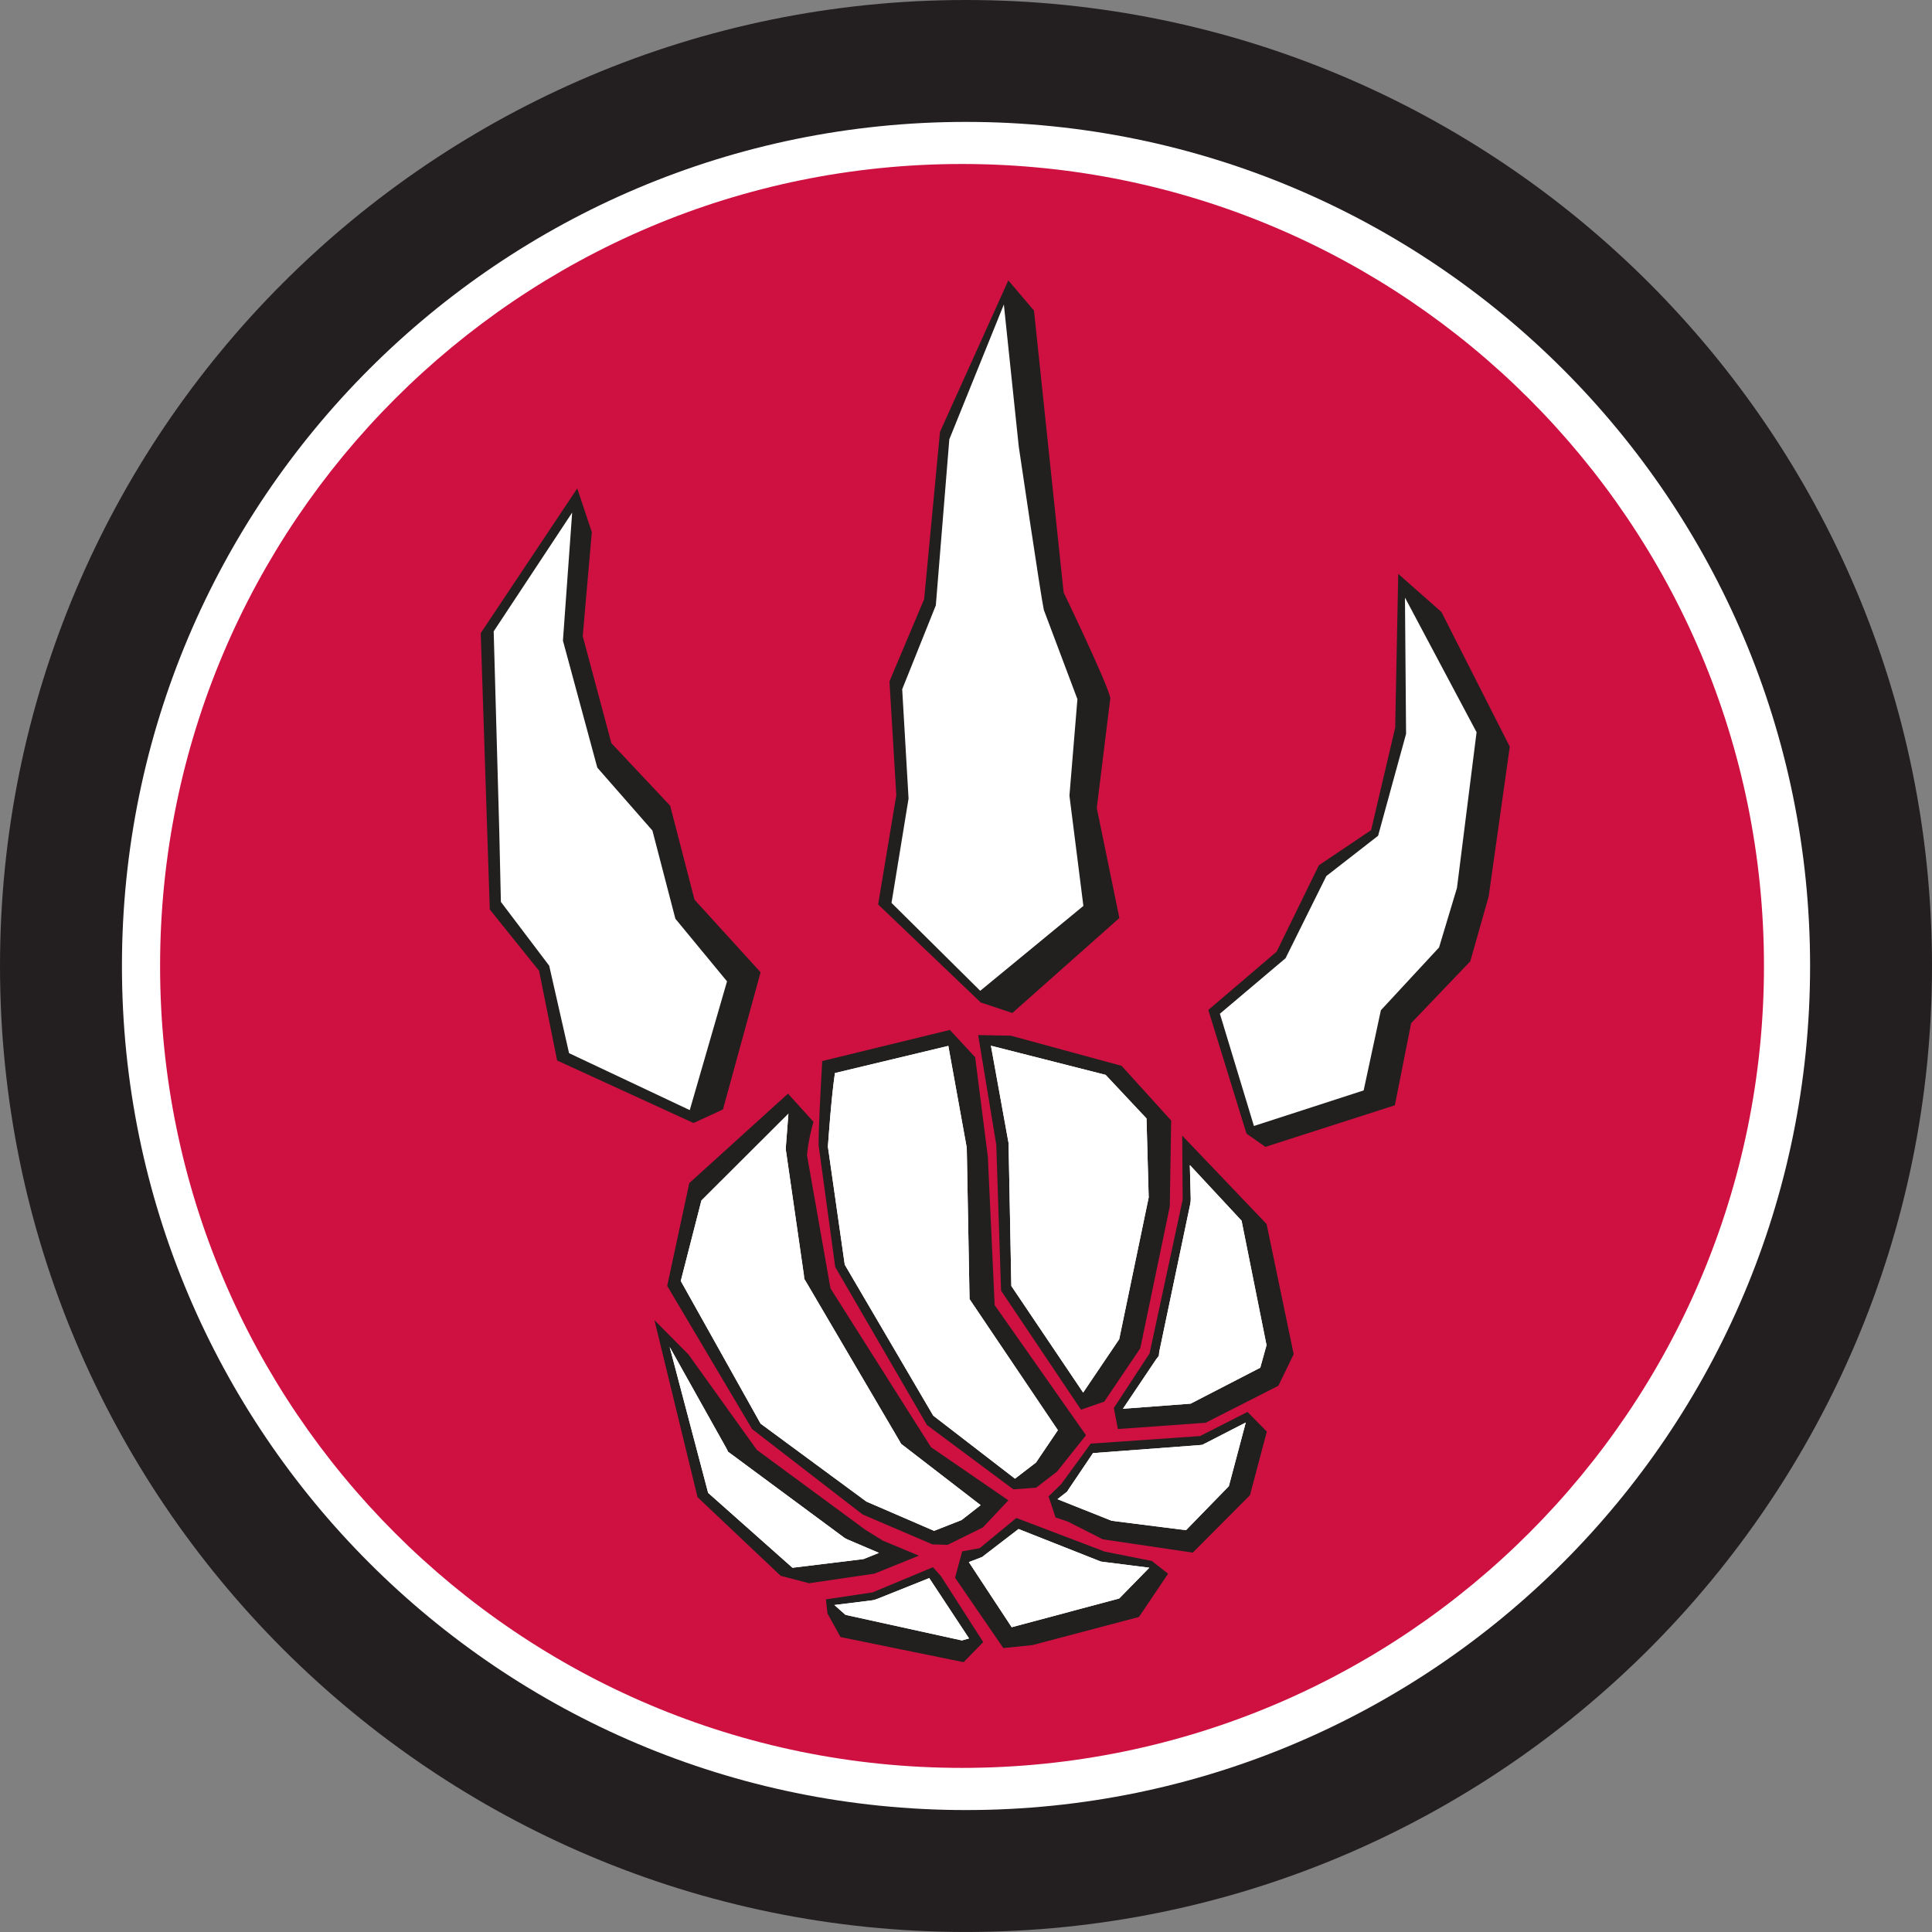 <?xml version="1.0" encoding="utf-8"?>
<!-- Generator: Adobe Illustrator 17.0.0, SVG Export Plug-In . SVG Version: 6.00 Build 0)  -->
<!DOCTYPE svg PUBLIC "-//W3C//DTD SVG 1.1//EN" "http://www.w3.org/Graphics/SVG/1.1/DTD/svg11.dtd">
<svg version="1.1" id="Layer_1" xmlns="http://www.w3.org/2000/svg" xmlns:xlink="http://www.w3.org/1999/xlink" x="0px" y="0px"
	 width="200px" height="200px" viewBox="0 0 200 200" enable-background="new 0 0 200 200" xml:space="preserve">
<rect x="0" y="0" width="200" height="200" fill="#808080" stroke="none"/>
<g>
	<path fill="#231F20" d="M0,100C0,44.77,44.777,0,100.002,0C155.223,0,200,44.77,200,100c0,55.224-44.777,99.997-99.998,99.997
		C44.777,199.997,0,155.224,0,100"/>
	<path fill="#FFFFFF" d="M12.623,100c0-48.253,39.124-87.381,87.375-87.381c48.258,0,87.382,39.128,87.382,87.381
		c0,48.25-39.124,87.377-87.382,87.377C51.747,187.377,12.623,148.25,12.623,100"/>
	<path fill="#CE1141" d="M16.572,100c0-45.859,37.172-83.024,83.012-83.024c45.857,0,83.022,37.165,83.022,83.024
		c0,45.84-37.165,83.012-83.022,83.012C53.744,183.012,16.572,145.84,16.572,100"/>
	<polygon fill="#221F1F" points="95.123,161.042 91.38,159.482 89.585,158.365 78.349,150.093 71.278,140.225 67.747,136.66 
		72.208,154.985 80.816,163.13 83.758,163.896 90.522,162.904 	"/>
	<polygon fill="#221F1F" points="103.135,118.52 103.63,133.605 111.904,145.932 114.315,145.094 118.044,139.568 121.097,124.891 
		121.237,115.997 116.11,110.337 104.644,107.214 101.26,107.153 	"/>
	<path fill="#221F1F" d="M89.295,156.776l7.232,3.098l1.568,0.049l3.653-1.805l2.638-2.805l-8.016-5.507l-10.4-16.438l-2.429-13.778
		c0.007-0.108,0.119-1.552,0.669-3.462l-2.638-2.915l-10.218,9.262l-2.286,10.642l8.786,14.817L89.295,156.776"/>
	<path fill="#221F1F" d="M86.462,131.16l9.493,16.356l8.946,6.66l2.356-0.169l2.171-1.669l2.994-3.766l-9.455-13.468l-0.704-15.348
		l-1.314-10.311l-2.621-2.827l-13.212,3.222c-0.202,3.551-0.397,7.299-0.369,8.754L86.462,131.16"/>
	<polygon fill="#221F1F" points="122.429,124.189 119.003,140.105 115.305,145.751 115.723,147.934 124.809,147.283 
		132.337,143.456 133.922,140.187 131.117,126.712 122.383,117.558 	"/>
	<polygon fill="#221F1F" points="119.233,161.589 114.367,160.625 105.212,157.139 101.42,160.265 99.605,160.597 98.869,163.326 
		103.863,170.61 106.878,170.3 117.905,167.388 120.92,162.913 	"/>
	<polygon fill="#221F1F" points="96.579,162.237 90.341,164.839 85.497,165.567 85.657,167.022 87.01,169.467 99.754,172.069 
		101.783,169.988 97.416,163.176 	"/>
	<polygon fill="#221F1F" points="131.141,148.197 129.141,146.163 124.223,148.661 112.911,149.443 109.837,153.66 108.544,154.906 
		109.272,157.091 110.517,157.504 114.158,159.35 123.474,160.728 129.395,154.786 	"/>
	<path fill="#221F1F" d="M101.522,103.774l3.276,1.092l11.079-9.833l-2.339-11.391l1.405-11.391
		c-0.338-1.587-4.838-10.924-4.838-10.924l-3.067-29.177l-2.656-3.123l-7.075,15.685L95.667,62.03l-3.59,8.506l0.707,11.78
		l-1.878,11.314L101.522,103.774"/>
	<polygon fill="#FFFFFF" points="90.989,160.754 87.71,159.355 87.476,159.236 87.292,159.105 75.78,150.587 75.38,150.298 
		75.177,149.898 69.326,139.441 73.306,154.541 82.036,162.293 89.393,161.394 	"/>
	<polygon fill="#FFFFFF" points="104.414,118.36 104.411,118.546 104.693,133.124 112.127,144.158 115.859,138.634 118.912,123.955 
		118.686,115.782 114.451,111.269 102.581,108.253 104.383,118.203 	"/>
	<path fill="#FFFFFF" d="M89.686,155.441l7.009,3.031l2.847-1.117l1.973-1.542l-7.897-6.089l-0.334-0.253l-0.206-0.364
		l-9.598-16.349l-0.226-0.371l-0.038-0.418l-1.858-12.882l-0.011-0.218l0.011-0.218c0.007-0.106,0.118-1.552,0.258-3.358
		l-9.006,8.983l-2.136,8.329l8.263,14.771L89.686,155.441"/>
	<path fill="#FFFFFF" d="M87.449,130.92l9.159,15.627l8.462,6.524l2.175-1.669l2.265-3.35l-8.79-13.043l-0.355-0.528l-0.011-0.632
		l-0.275-15.032l-1.91-10.546l-11.738,2.812c-0.397,2.752-0.652,6.674-0.728,7.613L87.449,130.92"/>
	<polygon fill="#FFFFFF" points="123.255,124.354 123.22,124.61 120.006,139.936 119.961,140.363 119.693,140.706 116.246,145.834 
		123.251,145.307 130.462,141.585 131.11,139.253 128.527,126.367 123.171,120.604 123.265,124.101 	"/>
	<polygon fill="#FFFFFF" points="113.988,161.657 113.737,161.565 105.439,158.285 101.94,160.969 101.706,161.16 101.438,161.272 
		100.295,161.708 104.731,168.448 115.859,165.475 118.975,162.29 114.27,161.693 	"/>
	<polygon fill="#FFFFFF" points="90.753,165.541 90.474,165.633 90.195,165.677 86.375,166.151 87.525,167.169 99.573,169.817 
		100.315,169.61 96.196,163.365 	"/>
	<polygon fill="#FFFFFF" points="128.96,147.258 124.851,149.37 124.45,149.57 124.007,149.611 113.148,150.424 110.649,154.131 
		110.468,154.417 110.178,154.638 109.468,155.195 115.082,157.43 122.774,158.403 127.21,153.85 	"/>
	<polygon fill="#FFFFFF" points="90.989,160.754 87.71,159.355 87.476,159.236 87.292,159.105 75.78,150.587 75.38,150.298 
		75.177,149.898 69.326,139.441 73.306,154.541 82.036,162.293 89.393,161.394 	"/>
	<polygon fill="#FFFFFF" points="104.414,118.36 104.411,118.546 104.693,133.124 112.127,144.158 115.859,138.634 118.912,123.955 
		118.686,115.782 114.451,111.269 102.581,108.253 104.383,118.203 	"/>
	<path fill="#FFFFFF" d="M89.686,155.441l7.009,3.031l2.847-1.117l1.973-1.542l-7.897-6.089l-0.334-0.253l-0.206-0.364
		l-9.598-16.349l-0.226-0.371l-0.038-0.418l-1.858-12.882l-0.011-0.218l0.011-0.218c0.007-0.106,0.118-1.552,0.258-3.358
		l-9.006,8.983l-2.136,8.329l8.263,14.771L89.686,155.441"/>
	<path fill="#FFFFFF" d="M87.449,130.92l9.159,15.627l8.462,6.524l2.175-1.669l2.265-3.35l-8.79-13.043l-0.355-0.528l-0.011-0.632
		l-0.275-15.032l-1.91-10.546l-11.738,2.812c-0.397,2.752-0.652,6.674-0.728,7.613L87.449,130.92"/>
	<polygon fill="#FFFFFF" points="123.255,124.354 123.22,124.61 120.006,139.936 119.961,140.363 119.693,140.706 116.246,145.834 
		123.251,145.307 130.462,141.585 131.11,139.253 128.527,126.367 123.171,120.604 123.265,124.101 	"/>
	<polygon fill="#FFFFFF" points="113.988,161.657 113.737,161.565 105.439,158.285 101.94,160.969 101.706,161.16 101.438,161.272 
		100.295,161.708 104.731,168.448 115.859,165.475 118.975,162.29 114.27,161.693 	"/>
	<polygon fill="#FFFFFF" points="90.753,165.541 90.474,165.633 90.195,165.677 86.375,166.151 87.525,167.169 99.573,169.817 
		100.315,169.61 96.196,163.365 	"/>
	<polygon fill="#FFFFFF" points="128.96,147.258 124.851,149.37 124.45,149.57 124.007,149.611 113.148,150.424 110.649,154.131 
		110.468,154.417 110.178,154.638 109.468,155.195 115.082,157.43 122.774,158.403 127.21,153.85 	"/>
	<polygon fill="#221F1F" points="71.793,116.255 74.839,114.852 78.736,100.651 71.895,93.133 69.375,83.407 63.29,76.934 
		60.324,65.853 61.265,55.086 59.756,50.56 49.764,65.543 50.702,94.15 55.804,100.495 57.672,109.781 	"/>
	<polygon fill="#221F1F" points="141.938,85.934 136.529,89.574 132.155,98.517 125.084,104.551 129.036,117.349 130.992,118.724 
		144.395,114.419 146.082,105.916 152.202,99.517 154.108,92.796 156.293,77.298 149.219,63.357 144.744,59.404 144.43,75.32 	"/>
	<polygon fill="#FFFFFF" points="71.403,114.918 75.261,101.589 69.915,95.109 67.538,85.979 61.833,79.466 58.275,66.322 
		59.23,53.061 51.106,65.358 51.681,85.904 51.852,93.363 56.853,99.969 58.909,109.023 	"/>
	<polygon fill="#FFFFFF" points="144.106,81.245 145.556,75.97 145.441,61.859 152.854,75.799 150.825,91.916 148.971,98.08 
		142.949,104.578 141.165,112.879 129.806,116.561 126.283,104.942 133.079,99.197 137.3,90.691 142.66,86.519 	"/>
	<path fill="#FFFFFF" d="M101.473,102.567l10.678-8.786l-1.443-11.414l0.826-9.988l-3.478-9.243
		c-0.338-1.593-2.596-16.92-2.596-16.92l-1.541-14.695l-5.646,13.96l-1.397,17.187l-3.481,8.683l0.658,11.316l-1.763,10.8
		L101.473,102.567"/>
</g>
</svg>

